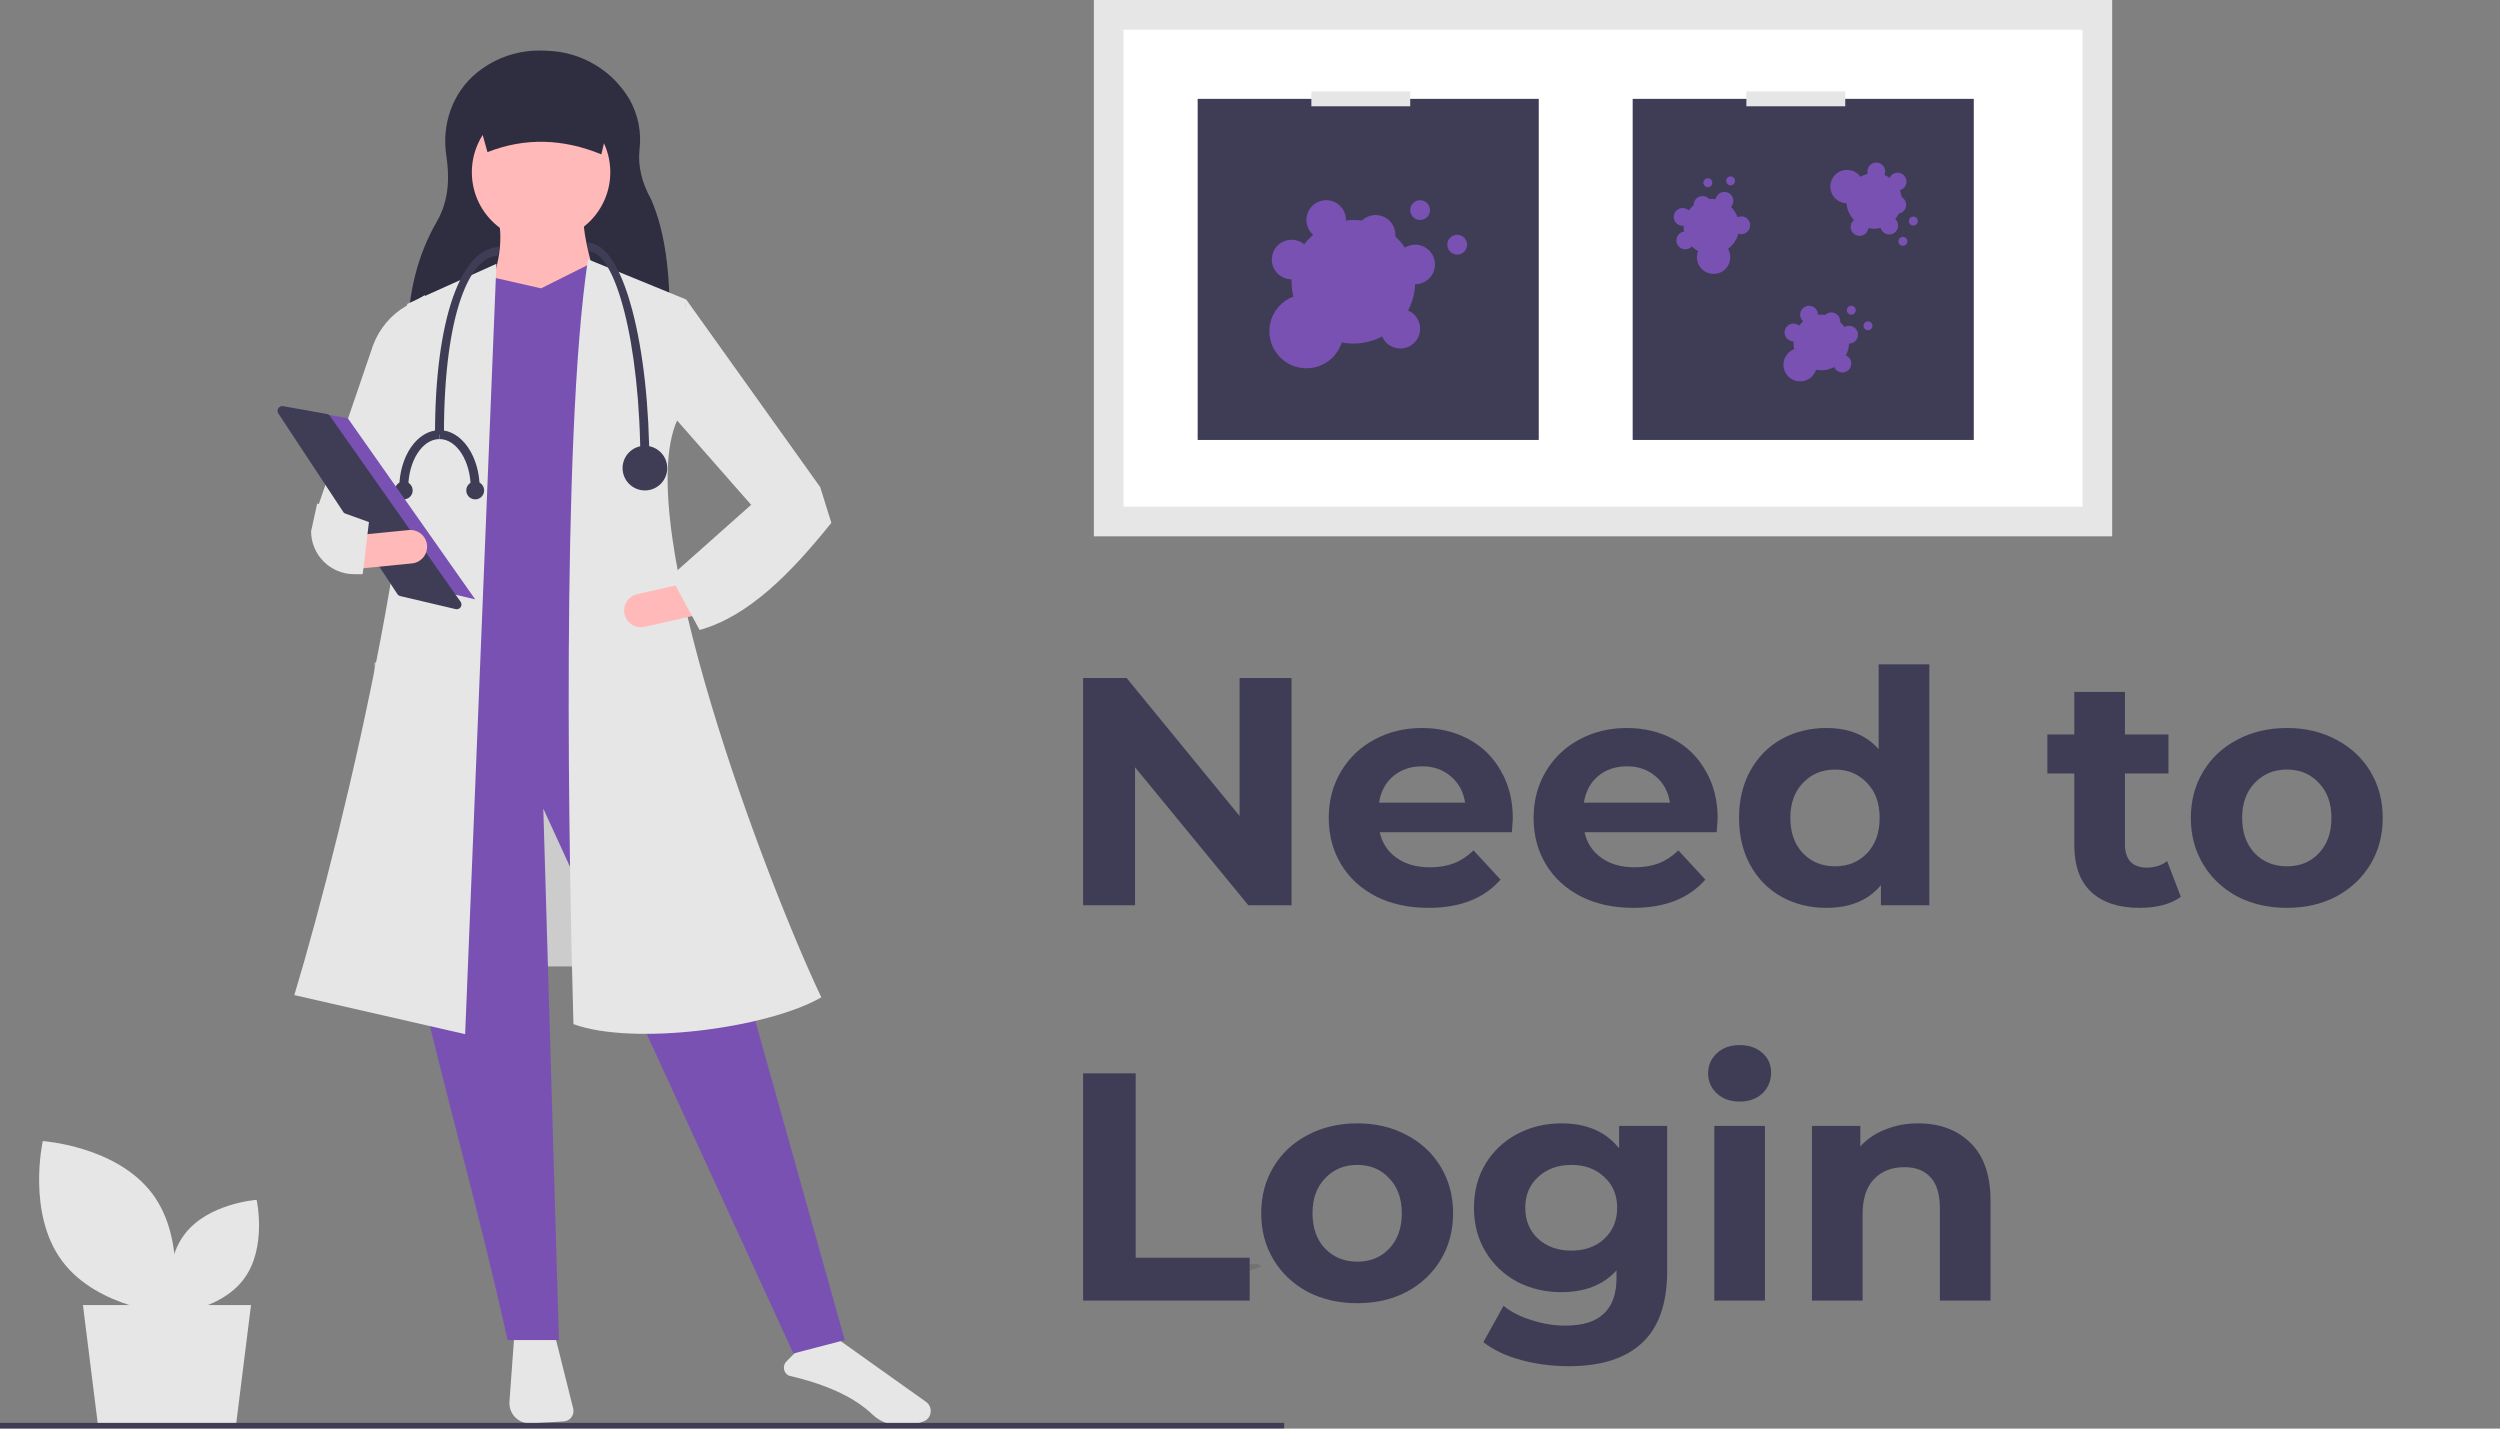 <svg width="1309" height="748" viewBox="0 0 1309 748" fill="none" xmlns="http://www.w3.org/2000/svg">
<rect x="0" y="0" width="1309" height="748" fill="#808080" stroke="none"/>
<path opacity="0.1" d="M660.47 663.22C660.47 663.22 644.47 669.1 633.47 669.84C627.63 670.23 624.56 666.65 622.99 663.19C627.06 664.56 632.71 666 635.68 664.68C639.2 663.12 651.68 662.11 658.68 661.68C659.213 662.263 659.814 662.78 660.47 663.22V663.22Z" fill="black"/>
<path d="M676.25 355V474H653.64L594.31 401.75V474H567.11V355H589.89L649.05 427.25V355H676.25ZM792.125 428.61C792.125 428.95 791.955 431.33 791.615 435.75H722.425C723.672 441.417 726.618 445.893 731.265 449.18C735.912 452.467 741.692 454.11 748.605 454.11C753.365 454.11 757.558 453.43 761.185 452.07C764.925 450.597 768.382 448.33 771.555 445.27L785.665 460.57C777.052 470.43 764.472 475.36 747.925 475.36C737.612 475.36 728.488 473.377 720.555 469.41C712.622 465.33 706.502 459.72 702.195 452.58C697.888 445.44 695.735 437.337 695.735 428.27C695.735 419.317 697.832 411.27 702.025 404.13C706.332 396.877 712.168 391.267 719.535 387.3C727.015 383.22 735.345 381.18 744.525 381.18C753.478 381.18 761.582 383.107 768.835 386.96C776.088 390.813 781.755 396.367 785.835 403.62C790.028 410.76 792.125 419.09 792.125 428.61ZM744.695 401.24C738.688 401.24 733.645 402.94 729.565 406.34C725.485 409.74 722.992 414.387 722.085 420.28H767.135C766.228 414.5 763.735 409.91 759.655 406.51C755.575 402.997 750.588 401.24 744.695 401.24ZM899.371 428.61C899.371 428.95 899.201 431.33 898.861 435.75H829.671C830.918 441.417 833.864 445.893 838.511 449.18C843.158 452.467 848.938 454.11 855.851 454.11C860.611 454.11 864.804 453.43 868.431 452.07C872.171 450.597 875.628 448.33 878.801 445.27L892.911 460.57C884.298 470.43 871.718 475.36 855.171 475.36C844.858 475.36 835.734 473.377 827.801 469.41C819.868 465.33 813.748 459.72 809.441 452.58C805.134 445.44 802.981 437.337 802.981 428.27C802.981 419.317 805.078 411.27 809.271 404.13C813.578 396.877 819.414 391.267 826.781 387.3C834.261 383.22 842.591 381.18 851.771 381.18C860.724 381.18 868.828 383.107 876.081 386.96C883.334 390.813 889.001 396.367 893.081 403.62C897.274 410.76 899.371 419.09 899.371 428.61ZM851.941 401.24C845.934 401.24 840.891 402.94 836.811 406.34C832.731 409.74 830.238 414.387 829.331 420.28H874.381C873.474 414.5 870.981 409.91 866.901 406.51C862.821 402.997 857.834 401.24 851.941 401.24ZM1010.19 347.86V474H984.857V463.46C978.284 471.393 968.764 475.36 956.297 475.36C947.684 475.36 939.864 473.433 932.837 469.58C925.924 465.727 920.484 460.23 916.517 453.09C912.55 445.95 910.567 437.677 910.567 428.27C910.567 418.863 912.55 410.59 916.517 403.45C920.484 396.31 925.924 390.813 932.837 386.96C939.864 383.107 947.684 381.18 956.297 381.18C967.97 381.18 977.094 384.863 983.667 392.23V347.86H1010.19ZM960.887 453.6C967.574 453.6 973.127 451.333 977.547 446.8C981.967 442.153 984.177 435.977 984.177 428.27C984.177 420.563 981.967 414.443 977.547 409.91C973.127 405.263 967.574 402.94 960.887 402.94C954.087 402.94 948.477 405.263 944.057 409.91C939.637 414.443 937.427 420.563 937.427 428.27C937.427 435.977 939.637 442.153 944.057 446.8C948.477 451.333 954.087 453.6 960.887 453.6ZM1141.87 469.58C1139.26 471.507 1136.03 472.98 1132.18 474C1128.44 474.907 1124.47 475.36 1120.28 475.36C1109.4 475.36 1100.95 472.583 1094.95 467.03C1089.05 461.477 1086.11 453.317 1086.11 442.55V404.98H1072V384.58H1086.11V362.31H1112.63V384.58H1135.41V404.98H1112.63V442.21C1112.63 446.063 1113.59 449.067 1115.52 451.22C1117.56 453.26 1120.39 454.28 1124.02 454.28C1128.21 454.28 1131.78 453.147 1134.73 450.88L1141.87 469.58ZM1197.45 475.36C1187.82 475.36 1179.15 473.377 1171.44 469.41C1163.85 465.33 1157.9 459.72 1153.59 452.58C1149.28 445.44 1147.13 437.337 1147.13 428.27C1147.13 419.203 1149.28 411.1 1153.59 403.96C1157.9 396.82 1163.85 391.267 1171.44 387.3C1179.15 383.22 1187.82 381.18 1197.45 381.18C1207.08 381.18 1215.7 383.22 1223.29 387.3C1230.88 391.267 1236.83 396.82 1241.14 403.96C1245.45 411.1 1247.6 419.203 1247.6 428.27C1247.6 437.337 1245.45 445.44 1241.14 452.58C1236.83 459.72 1230.88 465.33 1223.29 469.41C1215.7 473.377 1207.08 475.36 1197.45 475.36ZM1197.45 453.6C1204.25 453.6 1209.8 451.333 1214.11 446.8C1218.53 442.153 1220.74 435.977 1220.74 428.27C1220.74 420.563 1218.53 414.443 1214.11 409.91C1209.8 405.263 1204.25 402.94 1197.45 402.94C1190.65 402.94 1185.04 405.263 1180.62 409.91C1176.2 414.443 1173.99 420.563 1173.99 428.27C1173.99 435.977 1176.2 442.153 1180.62 446.8C1185.04 451.333 1190.65 453.6 1197.45 453.6ZM567.11 562H594.65V658.56H654.32V681H567.11V562ZM710.694 682.36C701.06 682.36 692.39 680.377 684.684 676.41C677.09 672.33 671.14 666.72 666.834 659.58C662.527 652.44 660.374 644.337 660.374 635.27C660.374 626.203 662.527 618.1 666.834 610.96C671.14 603.82 677.09 598.267 684.684 594.3C692.39 590.22 701.06 588.18 710.694 588.18C720.327 588.18 728.94 590.22 736.534 594.3C744.127 598.267 750.077 603.82 754.384 610.96C758.69 618.1 760.844 626.203 760.844 635.27C760.844 644.337 758.69 652.44 754.384 659.58C750.077 666.72 744.127 672.33 736.534 676.41C728.94 680.377 720.327 682.36 710.694 682.36ZM710.694 660.6C717.494 660.6 723.047 658.333 727.354 653.8C731.774 649.153 733.984 642.977 733.984 635.27C733.984 627.563 731.774 621.443 727.354 616.91C723.047 612.263 717.494 609.94 710.694 609.94C703.894 609.94 698.284 612.263 693.864 616.91C689.444 621.443 687.234 627.563 687.234 635.27C687.234 642.977 689.444 649.153 693.864 653.8C698.284 658.333 703.894 660.6 710.694 660.6ZM872.92 589.54V665.7C872.92 682.473 868.557 694.94 859.83 703.1C851.103 711.26 838.353 715.34 821.58 715.34C812.74 715.34 804.353 714.263 796.42 712.11C788.487 709.957 781.913 706.84 776.7 702.76L787.24 683.72C791.093 686.893 795.967 689.387 801.86 691.2C807.753 693.127 813.647 694.09 819.54 694.09C828.72 694.09 835.463 691.993 839.77 687.8C844.19 683.72 846.4 677.487 846.4 669.1V665.19C839.487 672.783 829.853 676.58 817.5 676.58C809.113 676.58 801.407 674.767 794.38 671.14C787.467 667.4 781.97 662.187 777.89 655.5C773.81 648.813 771.77 641.107 771.77 632.38C771.77 623.653 773.81 615.947 777.89 609.26C781.97 602.573 787.467 597.417 794.38 593.79C801.407 590.05 809.113 588.18 817.5 588.18C830.76 588.18 840.847 592.543 847.76 601.27V589.54H872.92ZM822.77 654.82C829.797 654.82 835.52 652.78 839.94 648.7C844.473 644.507 846.74 639.067 846.74 632.38C846.74 625.693 844.473 620.31 839.94 616.23C835.52 612.037 829.797 609.94 822.77 609.94C815.743 609.94 809.963 612.037 805.43 616.23C800.897 620.31 798.63 625.693 798.63 632.38C798.63 639.067 800.897 644.507 805.43 648.7C809.963 652.78 815.743 654.82 822.77 654.82ZM897.603 589.54H924.123V681H897.603V589.54ZM910.863 576.79C905.99 576.79 902.023 575.373 898.963 572.54C895.903 569.707 894.373 566.193 894.373 562C894.373 557.807 895.903 554.293 898.963 551.46C902.023 548.627 905.99 547.21 910.863 547.21C915.737 547.21 919.703 548.57 922.763 551.29C925.823 554.01 927.353 557.41 927.353 561.49C927.353 565.91 925.823 569.593 922.763 572.54C919.703 575.373 915.737 576.79 910.863 576.79ZM1004.33 588.18C1015.66 588.18 1024.78 591.58 1031.7 598.38C1038.72 605.18 1042.24 615.267 1042.24 628.64V681H1015.72V632.72C1015.72 625.467 1014.13 620.083 1010.96 616.57C1007.78 612.943 1003.19 611.13 997.186 611.13C990.499 611.13 985.173 613.227 981.206 617.42C977.239 621.5 975.256 627.62 975.256 635.78V681H948.736V589.54H974.066V600.25C977.579 596.397 981.943 593.45 987.156 591.41C992.369 589.257 998.093 588.18 1004.33 588.18Z" fill="#3F3D56"/>
<g clip-path="url(#clip0)">
<path d="M338.499 346.837H196.14V506.02H338.499V346.837Z" fill="#CCCCCC"/>
<path d="M123.667 745.442H51.194L43.429 683.322H131.432L123.667 745.442Z" fill="#E6E6E6"/>
<path d="M269.197 700.447L266.751 733.881C266.64 735.395 266.854 736.914 267.379 738.338C267.904 739.762 268.727 741.057 269.793 742.137C270.86 743.217 272.144 744.056 273.562 744.598C274.979 745.141 276.495 745.374 278.01 745.282L295.184 744.242C295.979 744.194 296.755 743.971 297.455 743.589C298.154 743.207 298.762 742.676 299.233 742.033C299.704 741.39 300.028 740.651 300.182 739.869C300.335 739.087 300.315 738.28 300.121 737.507L290.589 699.377L269.197 700.447Z" fill="#E6E6E6"/>
<path d="M412.843 720.218C433.055 724.946 447.494 731.666 456.978 740.762C460.356 743.976 464.776 745.871 469.433 746.101C475.382 746.414 480.246 745.747 483.901 744.114H483.902C484.838 743.701 485.647 743.045 486.244 742.215C486.841 741.384 487.205 740.408 487.298 739.389C487.409 738.354 487.241 737.308 486.811 736.36C486.382 735.412 485.706 734.596 484.854 733.997L436.919 699.889L416.558 708.035L411.808 712.785C411.294 713.299 410.906 713.926 410.675 714.615C410.443 715.305 410.375 716.039 410.476 716.759C410.576 717.479 410.842 718.167 411.253 718.767C411.664 719.367 412.208 719.864 412.843 720.218H412.843Z" fill="#E6E6E6"/>
<path d="M350.642 174.318L213.625 173.049C213.969 153.092 218.612 133.495 228.762 115.958C235.428 104.441 235.284 91.906 233.678 81.346C231.198 65.05 236.963 48.377 249.773 38.003C259.563 30.061 271.918 25.974 284.512 26.509L287.173 26.62C295.839 26.98 304.276 29.512 311.709 33.982C319.142 38.453 325.333 44.719 329.713 52.205C334.165 60.198 335.96 69.398 334.839 78.478C333.971 87.021 336.049 95.651 340.91 104.364C349.296 123.495 351.112 147.976 350.642 174.318Z" fill="#2F2E41"/>
<path d="M442.315 701.668L415.424 708.683L284.475 423.402L292.659 701.668H265.768C237.033 570.752 185.153 419.66 208.478 371.958L347.611 363.774L442.315 701.668Z" fill="#7951B3"/>
<path d="M283.305 126.429C303.323 126.429 319.55 110.202 319.55 90.184C319.55 70.167 303.323 53.94 283.305 53.94C263.288 53.94 247.061 70.167 247.061 90.184C247.061 110.202 263.288 126.429 283.305 126.429Z" fill="#FFB9B9"/>
<path d="M314.874 156.828L255.245 153.32C261.089 139.908 263.423 126.992 261.091 114.737H305.52C305.419 124.147 310.102 140.423 314.874 156.828Z" fill="#FFB9B9"/>
<path d="M352.287 374.296L221.339 383.65L234.784 151.567L257.584 145.136L283.305 150.982L309.027 138.12L325.396 143.967L352.287 374.296Z" fill="#7951B3"/>
<path d="M243.553 541.49L154.11 521.029C180.706 432.834 228.62 231.069 213.154 159.166L259.922 138.121L243.553 541.49Z" fill="#E6E6E6"/>
<path d="M200.293 286.607L166.387 265.562L195.303 180.872C198.528 172.133 204.705 164.796 212.767 160.129L222.508 154.49L216.662 239.84L200.293 286.607Z" fill="#E6E6E6"/>
<path d="M430.039 522.198C401.808 538.531 331.243 547.635 300.259 536.229C297.979 456.543 293.508 231.142 307.859 135.782L359.303 156.828L354.626 219.964C330.032 273.973 401.449 462.088 430.039 522.198Z" fill="#E6E6E6"/>
<path d="M425.946 276.085L394.377 265.562L352.287 217.625L359.303 156.827L429.453 255.039L425.946 276.085Z" fill="#E6E6E6"/>
<path d="M327.012 321.593C327.529 323.86 328.923 325.829 330.889 327.07C332.856 328.31 335.234 328.72 337.502 328.209L364.299 322.141L360.426 305.036L333.628 311.104C331.36 311.618 329.389 313.012 328.148 314.979C326.908 316.946 326.499 319.325 327.012 321.593V321.593Z" fill="#FFB9B9"/>
<path d="M314.873 80.831C294.742 72.553 274.859 71.954 255.245 79.662L247.061 50.432H321.888L314.873 80.831Z" fill="#2F2E41"/>
<path d="M351.118 301.807L366.318 329.867C391.883 322.737 414.039 300.258 435.3 273.746L429.454 255.04L393.209 264.393L351.118 301.807Z" fill="#E6E6E6"/>
<path d="M340.011 243.932H335.334C335.334 177.786 321.715 131.69 308.443 131.69L307.274 127.014C319.176 127.014 326.765 146.198 331.034 162.293C336.823 184.112 340.011 213.105 340.011 243.932Z" fill="#3F3D56"/>
<path d="M232.446 227.564H227.769C227.769 166.985 241.482 129.352 261.675 129.352L260.506 134.029C246.539 134.029 232.446 162.951 232.446 227.564Z" fill="#3F3D56"/>
<path d="M337.673 256.793C344.13 256.793 349.365 251.558 349.365 245.101C349.365 238.644 344.13 233.409 337.673 233.409C331.216 233.409 325.981 238.644 325.981 245.101C325.981 251.558 331.216 256.793 337.673 256.793Z" fill="#3F3D56"/>
<path d="M213.739 255.624H209.062C209.062 238.862 218.503 225.225 230.107 225.225V229.902C221.082 229.902 213.739 241.441 213.739 255.624Z" fill="#3F3D56"/>
<path d="M251.153 255.624H246.476C246.476 241.441 239.133 229.902 230.107 229.902V225.225C241.712 225.225 251.153 238.862 251.153 255.624Z" fill="#3F3D56"/>
<path d="M248.814 261.47C251.397 261.47 253.491 259.376 253.491 256.793C253.491 254.21 251.397 252.116 248.814 252.116C246.232 252.116 244.138 254.21 244.138 256.793C244.138 259.376 246.232 261.47 248.814 261.47Z" fill="#3F3D56"/>
<path d="M211.401 261.47C213.984 261.47 216.078 259.376 216.078 256.793C216.078 254.21 213.984 252.116 211.401 252.116C208.818 252.116 206.724 254.21 206.724 256.793C206.724 259.376 208.818 261.47 211.401 261.47Z" fill="#3F3D56"/>
<path d="M152.941 213.788L182.121 218.998L248.814 313.83L213.383 305.493L152.941 213.788Z" fill="#7951B3"/>
<path d="M147.766 212.627C147.321 212.633 146.886 212.759 146.507 212.992C146.128 213.224 145.818 213.554 145.61 213.947C145.402 214.34 145.303 214.781 145.324 215.226C145.345 215.67 145.485 216.1 145.729 216.472L208.071 311.06C208.419 311.589 208.957 311.964 209.573 312.109L238.579 318.933C239.068 319.048 239.58 319.012 240.048 318.829C240.516 318.646 240.917 318.325 241.199 317.909C241.48 317.493 241.628 317.001 241.624 316.499C241.619 315.996 241.462 315.507 241.173 315.096L172.725 217.772C172.54 217.507 172.303 217.281 172.03 217.107C171.757 216.933 171.453 216.815 171.134 216.759L148.233 212.669C148.079 212.641 147.923 212.627 147.766 212.627V212.627Z" fill="#3F3D56"/>
<path d="M186.655 280.256L188.387 297.708L215.729 294.994C218.043 294.765 220.171 293.625 221.645 291.826C223.119 290.027 223.818 287.717 223.589 285.402C223.359 283.088 222.219 280.96 220.42 279.486C218.622 278.012 216.311 277.312 213.996 277.542L186.655 280.256Z" fill="#FFB9B9"/>
<path d="M162.88 278.235C162.92 284.186 165.31 289.88 169.529 294.076C173.749 298.272 179.456 300.631 185.407 300.638H189.902L193.175 273.362L166.076 263.606L162.88 278.235Z" fill="#E6E6E6"/>
<path d="M1105.94 0H572.744V280.835H1105.94V0Z" fill="#E6E6E6"/>
<path d="M588.273 265.305H1090.41V15.53H588.273V265.305Z" fill="white"/>
<path d="M805.694 51.767H627.099V230.362H805.694V51.767Z" fill="#3F3D56"/>
<path d="M762.986 133.299C765.845 133.299 768.163 130.982 768.163 128.123C768.163 125.264 765.845 122.946 762.986 122.946C760.127 122.946 757.81 125.264 757.81 128.123C757.81 130.982 760.127 133.299 762.986 133.299Z" fill="#7951B3"/>
<path d="M743.574 115.181C746.433 115.181 748.751 112.864 748.751 110.005C748.751 107.146 746.433 104.828 743.574 104.828C740.715 104.828 738.397 107.146 738.397 110.005C738.397 112.864 740.715 115.181 743.574 115.181Z" fill="#7951B3"/>
<path d="M740.986 128.123C739.081 128.123 737.214 128.652 735.592 129.651C734.163 127.503 732.484 125.533 730.59 123.781C730.612 123.505 730.632 123.228 730.632 122.946C730.634 120.915 730.037 118.928 728.917 117.233C727.797 115.539 726.203 114.212 724.333 113.417C722.463 112.623 720.401 112.396 718.404 112.766C716.406 113.135 714.562 114.085 713.101 115.496C710.328 115.102 707.516 115.078 704.737 115.423C704.739 115.342 704.749 115.263 704.749 115.181C704.751 113.448 704.318 111.743 703.49 110.22C702.662 108.698 701.465 107.408 700.009 106.469C698.553 105.529 696.884 104.97 695.156 104.843C693.427 104.716 691.695 105.024 690.117 105.741C688.539 106.457 687.166 107.558 686.124 108.942C685.081 110.327 684.403 111.951 684.152 113.666C683.9 115.38 684.083 117.13 684.684 118.756C685.284 120.382 686.283 121.83 687.589 122.97C685.856 124.454 684.284 126.117 682.899 127.931C681.621 126.868 680.105 126.128 678.481 125.774C676.857 125.42 675.171 125.462 673.566 125.897C671.962 126.333 670.486 127.148 669.263 128.274C668.04 129.401 667.106 130.805 666.541 132.368C665.976 133.932 665.795 135.608 666.015 137.256C666.234 138.904 666.848 140.475 667.803 141.836C668.758 143.197 670.026 144.308 671.502 145.074C672.977 145.841 674.615 146.241 676.277 146.241L676.31 146.24C676.293 146.67 676.277 147.101 676.277 147.536C676.278 150.14 676.592 152.736 677.214 155.266C674.137 156.423 671.404 158.344 669.273 160.847C667.142 163.35 665.681 166.354 665.029 169.576C664.377 172.798 664.554 176.134 665.543 179.269C666.533 182.404 668.303 185.236 670.687 187.5C673.072 189.763 675.992 191.384 679.174 192.21C682.356 193.035 685.696 193.039 688.88 192.22C692.064 191.401 694.988 189.787 697.377 187.529C699.766 185.27 701.543 182.442 702.539 179.309C709.741 180.693 717.199 179.587 723.689 176.171C724.352 177.732 725.387 179.105 726.705 180.172C728.022 181.238 729.581 181.965 731.245 182.288C732.909 182.611 734.627 182.521 736.247 182.026C737.868 181.53 739.343 180.644 740.541 179.445C741.74 178.247 742.626 176.772 743.121 175.152C743.617 173.531 743.707 171.813 743.384 170.149C743.061 168.485 742.334 166.926 741.268 165.609C740.201 164.291 738.828 163.256 737.267 162.593C739.51 158.338 740.769 153.634 740.953 148.828L740.986 148.83C743.732 148.83 746.365 147.739 748.307 145.797C750.248 143.856 751.339 141.222 751.339 138.476C751.339 135.73 750.248 133.097 748.307 131.155C746.365 129.214 743.732 128.123 740.986 128.123V128.123Z" fill="#7951B3"/>
<path d="M738.397 47.884H686.63V55.649H738.397V47.884Z" fill="#E6E6E6"/>
<path d="M1033.47 51.767H854.873V230.362H1033.47V51.767Z" fill="#3F3D56"/>
<path d="M978.078 172.901C979.364 172.901 980.407 171.858 980.407 170.572C980.407 169.285 979.364 168.242 978.078 168.242C976.791 168.242 975.748 169.285 975.748 170.572C975.748 171.858 976.791 172.901 978.078 172.901Z" fill="#7951B3"/>
<path d="M969.342 164.748C970.628 164.748 971.671 163.705 971.671 162.418C971.671 161.132 970.628 160.089 969.342 160.089C968.055 160.089 967.012 161.132 967.012 162.418C967.012 163.705 968.055 164.748 969.342 164.748Z" fill="#7951B3"/>
<path d="M968.177 170.572C967.32 170.572 966.48 170.81 965.75 171.259C965.107 170.293 964.351 169.406 963.499 168.618C963.509 168.494 963.518 168.369 963.518 168.242C963.519 167.328 963.25 166.434 962.746 165.671C962.242 164.909 961.524 164.311 960.683 163.954C959.842 163.596 958.914 163.494 958.015 163.661C957.116 163.827 956.286 164.254 955.629 164.889C954.381 164.712 953.115 164.701 951.865 164.857C951.866 164.82 951.87 164.785 951.87 164.748C951.871 163.968 951.677 163.2 951.304 162.515C950.931 161.83 950.393 161.25 949.737 160.827C949.082 160.404 948.331 160.153 947.553 160.096C946.776 160.038 945.996 160.177 945.286 160.5C944.576 160.822 943.958 161.317 943.489 161.94C943.02 162.563 942.715 163.294 942.602 164.066C942.489 164.837 942.571 165.625 942.841 166.356C943.111 167.088 943.561 167.74 944.148 168.253C943.369 168.921 942.661 169.669 942.038 170.485C941.463 170.007 940.781 169.674 940.05 169.514C939.319 169.355 938.56 169.374 937.838 169.57C937.116 169.766 936.452 170.133 935.902 170.64C935.351 171.147 934.931 171.778 934.677 172.482C934.422 173.186 934.341 173.94 934.44 174.682C934.539 175.423 934.815 176.13 935.245 176.742C935.674 177.355 936.245 177.855 936.909 178.2C937.573 178.545 938.31 178.725 939.058 178.725L939.073 178.724C939.065 178.918 939.058 179.112 939.058 179.307C939.058 180.479 939.2 181.647 939.48 182.786C938.095 183.307 936.865 184.171 935.906 185.297C934.947 186.424 934.29 187.776 933.996 189.226C933.703 190.676 933.782 192.176 934.228 193.587C934.673 194.998 935.47 196.272 936.543 197.291C937.616 198.31 938.93 199.039 940.362 199.411C941.794 199.782 943.297 199.784 944.73 199.415C946.162 199.047 947.478 198.32 948.553 197.304C949.628 196.288 950.428 195.015 950.876 193.605C954.117 194.228 957.473 193.73 960.393 192.193C960.692 192.895 961.158 193.514 961.75 193.993C962.343 194.473 963.045 194.8 963.794 194.946C964.542 195.091 965.315 195.051 966.045 194.828C966.774 194.605 967.438 194.206 967.977 193.667C968.516 193.127 968.915 192.464 969.138 191.734C969.361 191.005 969.402 190.232 969.256 189.483C969.111 188.735 968.784 188.033 968.304 187.44C967.824 186.847 967.206 186.381 966.504 186.083C967.513 184.168 968.079 182.052 968.162 179.889L968.177 179.89C969.413 179.89 970.598 179.399 971.471 178.525C972.345 177.651 972.836 176.466 972.836 175.231C972.836 173.995 972.345 172.81 971.471 171.936C970.598 171.062 969.413 170.572 968.177 170.572V170.572Z" fill="#7951B3"/>
<path d="M996.354 128.694C997.64 128.694 998.683 127.651 998.683 126.365C998.683 125.078 997.64 124.035 996.354 124.035C995.067 124.035 994.024 125.078 994.024 126.365C994.024 127.651 995.067 128.694 996.354 128.694Z" fill="#7951B3"/>
<path d="M1001.83 118.076C1003.12 118.076 1004.16 117.033 1004.16 115.746C1004.16 114.46 1003.12 113.417 1001.83 113.417C1000.55 113.417 999.504 114.46 999.504 115.746C999.504 117.033 1000.55 118.076 1001.83 118.076Z" fill="#7951B3"/>
<path d="M993.67 116.835C993.437 116.01 992.98 115.266 992.35 114.685C993.106 113.805 993.755 112.837 994.282 111.803C994.405 111.779 994.527 111.754 994.649 111.719C995.529 111.472 996.317 110.971 996.914 110.279C997.512 109.587 997.892 108.735 998.008 107.828C998.124 106.921 997.971 106.001 997.567 105.181C997.163 104.36 996.527 103.677 995.738 103.216C995.57 101.968 995.237 100.746 994.749 99.585C994.784 99.576 994.82 99.57 994.855 99.561C995.606 99.35 996.292 98.955 996.85 98.41C997.409 97.866 997.822 97.19 998.051 96.445C998.28 95.699 998.319 94.908 998.163 94.144C998.007 93.38 997.662 92.667 997.16 92.071C996.657 91.475 996.012 91.014 995.286 90.732C994.559 90.449 993.773 90.354 992.999 90.454C992.226 90.554 991.49 90.847 990.859 91.305C990.228 91.764 989.723 92.373 989.388 93.078C988.534 92.508 987.622 92.03 986.667 91.651C986.972 90.968 987.108 90.221 987.063 89.475C987.018 88.728 986.794 88.003 986.41 87.361C986.025 86.719 985.492 86.179 984.855 85.787C984.218 85.394 983.496 85.161 982.75 85.107C982.004 85.053 981.255 85.179 980.568 85.475C979.881 85.772 979.276 86.229 978.803 86.809C978.33 87.388 978.003 88.073 977.851 88.806C977.699 89.538 977.725 90.297 977.928 91.017L977.933 91.031C977.745 91.076 977.556 91.122 977.368 91.175C976.239 91.493 975.154 91.945 974.134 92.523C973.257 91.332 972.092 90.382 970.747 89.765C969.403 89.147 967.924 88.881 966.449 88.991C964.973 89.102 963.55 89.585 962.313 90.396C961.076 91.207 960.065 92.32 959.375 93.628C958.686 94.937 958.34 96.4 958.371 97.879C958.401 99.358 958.807 100.805 959.55 102.084C960.293 103.364 961.349 104.433 962.619 105.193C963.888 105.952 965.33 106.376 966.809 106.426C967.088 109.714 968.477 112.81 970.748 115.204C970.153 115.682 969.684 116.298 969.383 116.998C969.081 117.699 968.957 118.463 969.02 119.223C969.083 119.983 969.331 120.716 969.744 121.358C970.156 122 970.72 122.53 971.385 122.903C972.05 123.276 972.797 123.48 973.56 123.497C974.322 123.514 975.077 123.343 975.759 123C976.44 122.658 977.027 122.153 977.467 121.53C977.908 120.907 978.189 120.186 978.285 119.429C980.402 119.881 982.593 119.853 984.697 119.347L984.701 119.361C984.866 119.95 985.146 120.501 985.525 120.982C985.903 121.463 986.373 121.865 986.907 122.165C987.44 122.464 988.028 122.656 988.636 122.728C989.244 122.8 989.86 122.752 990.449 122.586C991.038 122.42 991.589 122.14 992.07 121.761C992.551 121.382 992.952 120.912 993.251 120.378C993.55 119.844 993.741 119.256 993.813 118.648C993.885 118.04 993.836 117.424 993.67 116.835V116.835Z" fill="#7951B3"/>
<path d="M906.128 97.039C907.415 97.039 908.458 95.996 908.458 94.709C908.458 93.423 907.415 92.38 906.128 92.38C904.842 92.38 903.799 93.423 903.799 94.709C903.799 95.996 904.842 97.039 906.128 97.039Z" fill="#7951B3"/>
<path d="M894.217 97.993C895.504 97.993 896.547 96.95 896.547 95.663C896.547 94.377 895.504 93.334 894.217 93.334C892.931 93.334 891.888 94.377 891.888 95.663C891.888 96.95 892.931 97.993 894.217 97.993Z" fill="#7951B3"/>
<path d="M899.453 102.021C898.876 102.654 898.485 103.435 898.325 104.277C897.178 104.1 896.013 104.06 894.856 104.158C894.771 104.067 894.685 103.977 894.592 103.891C893.917 103.274 893.076 102.87 892.173 102.728C891.27 102.586 890.345 102.713 889.514 103.093C888.682 103.474 887.981 104.09 887.498 104.866C887.015 105.642 886.771 106.543 886.797 107.457C885.825 108.259 884.963 109.186 884.235 110.214C884.208 110.189 884.185 110.162 884.158 110.137C883.583 109.611 882.885 109.237 882.127 109.05C881.37 108.864 880.578 108.87 879.824 109.069C879.07 109.268 878.378 109.653 877.812 110.189C877.245 110.724 876.822 111.394 876.581 112.136C876.34 112.877 876.29 113.668 876.434 114.434C876.578 115.2 876.912 115.919 877.405 116.522C877.899 117.126 878.536 117.596 879.258 117.89C879.981 118.184 880.765 118.291 881.54 118.203C881.508 119.229 881.583 120.256 881.766 121.267C881.025 121.369 880.319 121.648 879.709 122.081C879.098 122.513 878.601 123.086 878.258 123.751C877.916 124.417 877.739 125.155 877.743 125.903C877.746 126.651 877.929 127.387 878.277 128.05C878.626 128.712 879.128 129.28 879.742 129.707C880.357 130.135 881.065 130.407 881.807 130.503C882.549 130.598 883.303 130.514 884.005 130.256C884.708 129.999 885.338 129.576 885.842 129.023L885.851 129.012C885.989 129.148 886.128 129.284 886.272 129.416C887.138 130.206 888.096 130.889 889.125 131.45C888.576 132.824 888.386 134.314 888.571 135.782C888.756 137.25 889.311 138.647 890.184 139.841C891.057 141.036 892.219 141.989 893.561 142.611C894.904 143.233 896.382 143.504 897.858 143.399C899.333 143.293 900.758 142.814 901.998 142.007C903.238 141.2 904.252 140.091 904.946 138.785C905.64 137.478 905.991 136.017 905.965 134.537C905.939 133.058 905.538 131.61 904.8 130.328C907.445 128.355 909.34 125.54 910.174 122.347C910.893 122.6 911.664 122.673 912.418 122.559C913.172 122.445 913.887 122.147 914.499 121.692C915.111 121.237 915.602 120.639 915.929 119.95C916.257 119.261 916.409 118.502 916.375 117.74C916.34 116.978 916.119 116.236 915.731 115.58C915.342 114.923 914.799 114.372 914.148 113.975C913.497 113.577 912.758 113.346 911.997 113.301C911.235 113.255 910.474 113.398 909.781 113.715C909.047 111.679 907.866 109.833 906.325 108.314L906.335 108.303C906.749 107.852 907.069 107.323 907.278 106.747C907.487 106.172 907.58 105.561 907.553 104.949C907.526 104.337 907.378 103.737 907.118 103.182C906.859 102.627 906.492 102.129 906.04 101.717C905.588 101.304 905.058 100.984 904.483 100.776C903.907 100.568 903.295 100.475 902.684 100.503C902.072 100.532 901.472 100.68 900.917 100.941C900.363 101.201 899.866 101.568 899.453 102.021V102.021Z" fill="#7951B3"/>
<path d="M966.171 47.884H914.404V55.649H966.171V47.884Z" fill="#E6E6E6"/>
<path d="M32.583 660.341C51.244 685.333 89.982 687.963 89.982 687.963C89.982 687.963 98.463 650.074 79.802 625.082C61.14 600.091 22.402 597.46 22.402 597.46C22.402 597.46 13.921 635.349 32.583 660.341Z" fill="#E6E6E6"/>
<path d="M127.648 669.736C115.334 686.228 89.772 687.963 89.772 687.963C89.772 687.963 84.176 662.961 96.49 646.47C108.804 629.979 134.366 628.243 134.366 628.243C134.366 628.243 139.962 653.245 127.648 669.736Z" fill="#E6E6E6"/>
<path d="M672.395 744.997H0V747.897H672.395V744.997Z" fill="#3F3D56"/>
</g>
<defs>
<clipPath id="clip0">
<rect width="1105.94" height="747.897" fill="white"/>
</clipPath>
</defs>
</svg>
